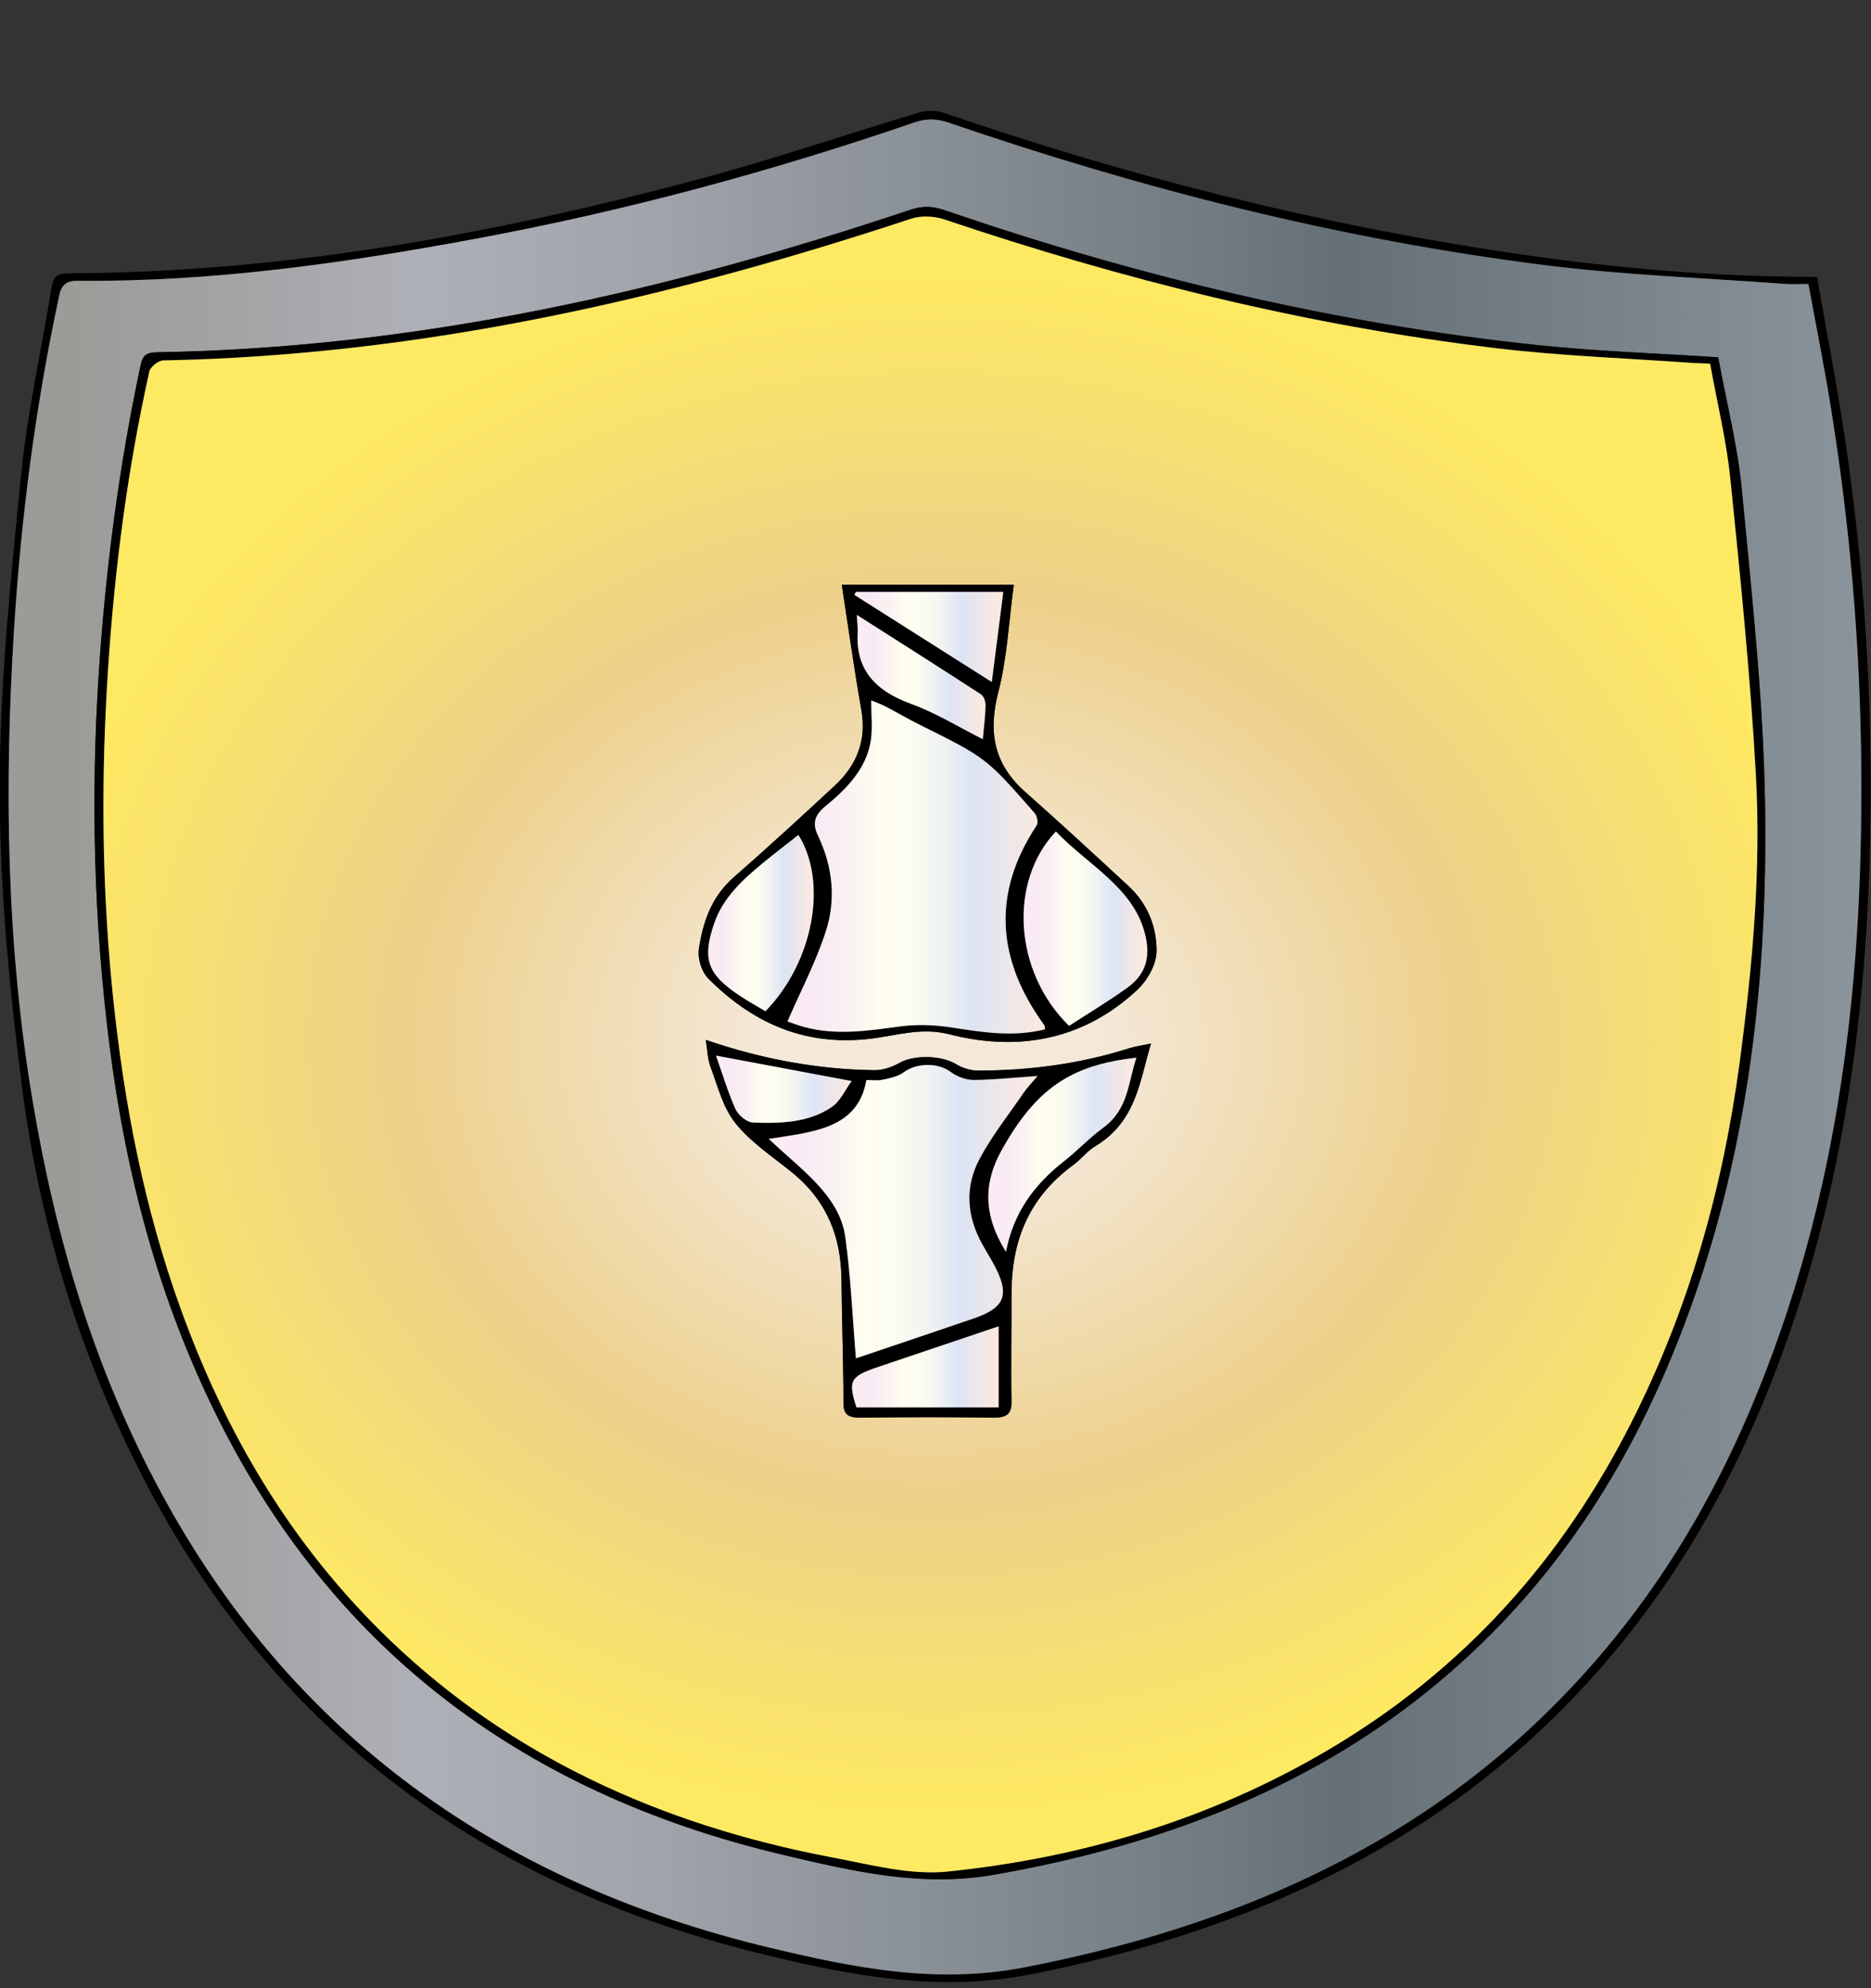 <?xml version="1.0" encoding="utf-8"?>
<!-- Generator: Adobe Illustrator 24.1.2, SVG Export Plug-In . SVG Version: 6.00 Build 0)  -->
<svg version="1.1" id="Layer_1" xmlns="http://www.w3.org/2000/svg" xmlns:xlink="http://www.w3.org/1999/xlink" x="0px" y="0px"
	 viewBox="800 360 320 340" style="enable-background:new 0 0 1920 1080;" xml:space="preserve">
<rect x="800" y="360" width="320" height="340" fill="#333333" stroke="none"/>
<style type="text/css">
	.st0{fill:url(#SVGID_1_);}
	.st1{fill:url(#SVGID_2_);}
	.st2{fill:url(#SVGID_3_);}
	.st3{fill:url(#SVGID_4_);}
	.st4{fill:url(#SVGID_5_);}
	.st5{fill:url(#SVGID_6_);}
	.st6{fill:url(#SVGID_7_);}
	.st7{fill:url(#SVGID_8_);}
	.st8{fill:url(#SVGID_9_);}
	.st9{fill:url(#SVGID_10_);}
	.st10{fill:url(#SVGID_11_);}
</style>
<g>
	<path d="M1110.77,407.35c1.72,9.96,3.66,19.76,5.07,29.63c2.68,18.8,4.07,37.69,4.1,56.64c0.06,35.12-3.89,69.76-17.19,103.25
		c-8.33,20.97-20.07,40.35-37.25,57.1c-23.83,23.24-54.09,36.69-89.04,43.63c-15.87,3.15-30.62,0.3-45.42-3.27
		c-50.6-12.21-84.93-40.23-106.1-80.74c-11.28-21.58-18.16-44.26-21.17-67.66c-2.17-16.92-3.82-33.99-3.82-50.99
		c0-17.85,1.87-35.72,3.64-53.54c1.07-10.85,3.52-21.6,5.26-32.41c0.26-1.6,0.86-2.24,2.87-2.25c37.04-0.14,72.8-6.72,107.93-16.13
		c12.69-3.4,25.07-7.63,37.64-11.39c1.19-0.36,2.81-0.37,3.97,0.02c31.23,10.75,63.33,18.95,96.51,23.92
		c16.4,2.46,32.93,4,49.61,4.17C1108.34,407.36,1109.32,407.35,1110.77,407.35z M1109.3,408.57c-1.61,0-2.82,0.08-4.01-0.01
		c-13.71-1.02-27.51-1.5-41.1-3.21c-35.13-4.42-68.97-13.06-101.89-24.35c-2.08-0.71-3.82-0.77-5.93-0.05
		c-24.37,8.37-49.33,15.12-75,19.89c-22.42,4.16-44.99,7.4-68.06,7.19c-1.83-0.02-2.76,0.59-3.16,2.43
		c-4.08,18.92-6.54,38.01-7.75,57.2c-1.69,26.95-1.31,53.86,3.19,80.66c3.88,23.12,10.43,45.6,21.93,66.88
		c21.21,39.26,55.12,66.22,104.41,77.95c14.06,3.34,28.09,6.22,43.17,3.31c33.58-6.48,62.99-18.99,86.52-40.81
		c17.14-15.89,29.16-34.4,37.74-54.61c15.53-36.58,19.54-74.59,18.93-113.14c-0.31-19.33-2.01-38.58-5.08-57.73
		C1112.06,423.01,1110.63,415.89,1109.3,408.57z"/>
	<linearGradient id="SVGID_1_" gradientUnits="userSpaceOnUse" x1="801.47" y1="539.036" x2="1118.347" y2="539.036">
		<stop  offset="0.034" style="stop-color:#9B9B98"/>
		<stop  offset="0.134" style="stop-color:#A4A5A7"/>
		<stop  offset="0.219" style="stop-color:#AEB0B7"/>
		<stop  offset="0.352" style="stop-color:#9FA3AA"/>
		<stop  offset="0.605" style="stop-color:#788187"/>
		<stop  offset="0.719" style="stop-color:#657076"/>
		<stop  offset="1" style="stop-color:#8B949A"/>
	</linearGradient>
	<path class="st0" d="M1109.3,408.57c1.34,7.33,2.77,14.44,3.91,21.59c3.07,19.15,4.77,38.4,5.08,57.73
		c0.61,38.56-3.4,76.56-18.93,113.14c-8.58,20.2-20.6,38.71-37.74,54.61c-23.53,21.82-52.94,34.33-86.52,40.81
		c-15.08,2.91-29.11,0.03-43.17-3.31c-49.29-11.72-83.2-38.69-104.41-77.95c-11.5-21.28-18.05-43.76-21.93-66.88
		c-4.5-26.79-4.88-53.71-3.19-80.66c1.21-19.19,3.67-38.28,7.75-57.2c0.4-1.84,1.33-2.45,3.16-2.43
		c23.06,0.21,45.64-3.03,68.06-7.19c25.67-4.77,50.64-11.52,75-19.89c2.11-0.72,3.85-0.66,5.93,0.05
		c32.92,11.29,66.76,19.93,101.89,24.35c13.59,1.71,27.39,2.19,41.1,3.21C1106.48,408.64,1107.68,408.57,1109.3,408.57z
		 M1093.87,421.1c-10.67-0.7-20.8-1.02-30.82-2.07c-35.05-3.69-68.75-11.84-101.47-23.07c-2.08-0.72-3.72-0.8-5.85-0.09
		c-41.47,13.89-84.03,23.64-128.9,24.38c-1.81,0.03-2.43,0.55-2.75,2.05c-3.76,17.52-6.04,35.18-7.2,52.95
		c-1.37,21.1-0.84,42.15,1.8,63.19c2.79,22.23,8.4,43.82,18.74,64.4c18.86,37.55,50.12,63.5,96.91,74.46
		c11.6,2.72,23.2,5.48,35.7,3.3c28.04-4.9,53.2-14.48,74.17-31.41c19.93-16.09,32.97-35.85,41.93-57.75
		c12.39-30.26,16.2-61.67,15.75-93.44c-0.26-18.04-2.26-36.08-3.96-54.08C1097.21,436.26,1095.26,428.7,1093.87,421.1z"/>
	<path d="M1093.87,421.1c1.39,7.6,3.34,15.16,4.06,22.81c1.7,18.01,3.7,36.04,3.96,54.08c0.45,31.77-3.37,63.18-15.75,93.44
		c-8.96,21.9-22,41.66-41.93,57.75c-20.98,16.94-46.13,26.51-74.17,31.41c-12.5,2.18-24.1-0.58-35.7-3.3
		c-46.78-10.96-78.05-36.91-96.91-74.46c-10.33-20.57-15.95-42.17-18.74-64.4c-2.64-21.04-3.18-42.09-1.8-63.19
		c1.15-17.77,3.44-35.43,7.2-52.95c0.32-1.5,0.95-2.02,2.75-2.05c44.87-0.75,87.43-10.5,128.9-24.38c2.13-0.71,3.76-0.62,5.85,0.09
		c32.72,11.23,66.42,19.38,101.47,23.07C1073.07,420.08,1083.2,420.4,1093.87,421.1z M1092.48,422.19
		c-1.29-0.06-2.16-0.07-3.02-0.14c-11.19-0.81-22.46-1.19-33.56-2.52c-32.54-3.89-63.87-11.74-94.39-22.03
		c-1.65-0.56-3.96-0.67-5.58-0.14c-41.25,13.61-83.46,23.39-128.01,24.26c-0.83,0.02-2.19,1.14-2.36,1.89
		c-4.03,18.06-6.26,36.32-7.29,54.66c-0.99,17.6-0.71,35.2,1.13,52.79c1.87,17.87,5.25,35.46,11.44,52.62
		c7.57,21.01,18.69,40.42,35.95,56.96c20.34,19.49,45.82,31.44,75.47,37.06c6.53,1.24,13.41,3.1,19.82,2.44
		c23.25-2.38,44.92-9.04,64.41-20.4c24.23-14.12,40.87-33.44,52.43-56.18c10.03-19.74,15.77-40.44,18.63-61.78
		c2.19-16.4,3.7-32.85,2.77-49.34c-0.95-16.82-2.64-33.62-4.35-50.4C1095.28,435.34,1093.67,428.8,1092.48,422.19z"/>
	
		<radialGradient id="SVGID_2_" cx="958.73" cy="538.33" r="232.835" gradientTransform="matrix(0.662 0 0 0.565 324.855 234.259)" gradientUnits="userSpaceOnUse">
		<stop  offset="0.18" style="stop-color:#F4E8D9"/>
		<stop  offset="0.59" style="stop-color:#EDD089"/>
		<stop  offset="1" style="stop-color:#FEE962"/>
	</radialGradient>
	<path class="st1" d="M1092.48,422.19c1.19,6.61,2.8,13.16,3.47,19.77c1.71,16.78,3.41,33.58,4.35,50.4
		c0.93,16.48-0.58,32.94-2.77,49.34c-2.85,21.34-8.6,42.04-18.63,61.78c-11.56,22.74-28.2,42.06-52.43,56.18
		c-19.49,11.36-41.15,18.01-64.41,20.4c-6.41,0.66-13.29-1.21-19.82-2.44c-29.65-5.62-55.13-17.57-75.47-37.06
		c-17.26-16.54-28.38-35.95-35.95-56.96c-6.18-17.16-9.56-34.75-11.44-52.62c-1.85-17.59-2.12-35.18-1.13-52.79
		c1.03-18.34,3.26-36.6,7.29-54.66c0.17-0.76,1.53-1.88,2.36-1.89c44.55-0.87,86.77-10.65,128.01-24.26
		c1.62-0.53,3.93-0.42,5.58,0.14c30.53,10.29,61.85,18.14,94.39,22.03c11.11,1.33,22.37,1.71,33.56,2.52
		C1090.32,422.11,1091.19,422.13,1092.48,422.19z M943.97,460.01c1.13,7.33,2.11,14.39,3.35,21.41c0.89,5.03-0.64,9.33-4.61,13
		c-5.67,5.25-11.36,10.48-17.2,15.6c-3.93,3.44-5.28,7.76-5.97,12.22c-0.26,1.68,0.43,3.96,1.7,5.22
		c7.18,7.1,15.84,11.51,27.45,10.2c4.49-0.51,8.79-2.03,13.63-0.79c12.41,3.17,23.34,0.63,32.12-7.52c1.85-1.72,3.36-4.46,3.37-6.73
		c0.01-4.02-1.45-8-4.83-11.12c-5.84-5.39-11.66-10.78-17.63-16.06c-5.63-4.98-6.28-10.61-4.59-17.16
		c1.52-5.9,1.78-12.04,2.63-18.26C963.55,460.01,954.23,460.01,943.97,460.01z M920.71,537.83c0.29,1.76,0.3,3.28,0.82,4.65
		c1.23,3.27,2.06,6.84,4.25,9.59c2.54,3.19,6.3,5.68,9.63,8.38c6.17,4.99,8.43,11.25,8.5,18.31c0.07,7.05,0.34,14.11,0.34,21.16
		c0,2.03,0.86,2.53,3.09,2.5c7.49-0.1,14.99-0.11,22.48,0c2.53,0.04,3.2-0.77,3.17-2.81c-0.11-6.07,0.02-12.14,0-18.22
		c-0.02-8.64,2.58-16.33,10.57-22.18c1.33-0.98,2.31-2.34,3.73-3.19c7.03-4.26,7.58-10.96,9.56-17.58
		c-1.56,0.34-2.73,0.49-3.82,0.84c-8.32,2.64-16.95,3.79-25.78,3.79c-1.26,0-2.7-0.46-3.73-1.09c-2.48-1.53-7.18-1.63-9.65-0.24
		c-1.22,0.69-2.83,1.28-4.25,1.26C939.77,542.89,930.26,541.11,920.71,537.83z"/>
	<path d="M943.97,460.01c10.26,0,19.58,0,29.42,0c-0.84,6.22-1.11,12.36-2.63,18.26c-1.69,6.55-1.04,12.18,4.59,17.16
		c5.97,5.28,11.8,10.67,17.63,16.06c3.38,3.12,4.84,7.1,4.83,11.12c0,2.27-1.51,5-3.37,6.73c-8.78,8.16-19.71,10.7-32.12,7.52
		c-4.83-1.24-9.13,0.29-13.63,0.79c-11.61,1.31-20.27-3.1-27.45-10.2c-1.27-1.26-1.96-3.55-1.7-5.22c0.69-4.46,2.04-8.78,5.97-12.22
		c5.84-5.11,11.53-10.35,17.2-15.6c3.97-3.67,5.5-7.97,4.61-13C946.08,474.39,945.1,467.34,943.97,460.01z M978.72,536.03
		c-0.04-0.33,0.01-0.55-0.09-0.69c-8.15-11.17-9.04-22.53-1.34-34.18c0.34-0.51,0.09-1.64-0.38-2.17
		c-8.24-9.42-8.27-9.4-19.44-14.97c-2.07-1.03-4.05-2.2-6.11-3.26c-0.74-0.39-1.56-0.66-2.36-0.99c0,2.46,0.25,4.63-0.05,6.75
		c-0.66,4.63-3.85,8.14-7.65,11.23c-1.88,1.53-2.47,2.9-1.4,5.14c2.52,5.27,3.11,10.89,1.35,16.34c-1.67,5.19-4.28,10.16-6.57,15.44
		c0.49,0.17,1.67,0.63,2.9,0.96c5.45,1.47,10.85,0.63,16.32-0.1c2.82-0.37,5.84-0.29,8.65,0.14
		C967.89,536.5,973.16,537.41,978.72,536.03z M982.84,535.43c3.41-2.21,6.82-4.25,9.99-6.53c3.47-2.5,3.94-5.7,2.94-9.46
		c-2.09-7.78-9.84-11.63-15.17-17.25C972.46,510.79,973.38,526.15,982.84,535.43z M936.55,502.78c-2.06,1.63-4.03,3.13-5.93,4.69
		c-3.65,3-7,6.07-8.49,10.47c-2.03,6-1.3,8.65,4.55,12.46c1.38,0.9,2.83,1.7,4.23,2.54C939.14,524.51,941.61,510.83,936.55,502.78z
		 M946.41,461.21c-0.1,0.18-0.2,0.35-0.3,0.53c7.72,4.89,15.44,9.79,23.51,14.9c0.69-5.42,1.32-10.35,1.97-15.42
		C963.04,461.21,954.72,461.21,946.41,461.21z M946.54,465.15c0.08,1.48,0.2,2.31,0.16,3.13c-0.33,5.89,2.64,9.74,9.11,12.08
		c4.26,1.54,8.08,3.94,12.29,6.05c0.2-2.23,0.45-4.01,0.47-5.78c0.01-0.65-0.28-1.56-0.82-1.91
		C960.94,474.29,954.06,469.94,946.54,465.15z"/>
	<path d="M920.71,537.83c9.56,3.27,19.06,5.06,28.92,5.19c1.42,0.02,3.02-0.57,4.25-1.26c2.47-1.4,7.17-1.29,9.65,0.24
		c1.03,0.64,2.48,1.09,3.73,1.09c8.83-0.01,17.46-1.15,25.78-3.79c1.09-0.35,2.26-0.5,3.82-0.84c-1.98,6.62-2.53,13.32-9.56,17.58
		c-1.41,0.86-2.4,2.22-3.73,3.19c-8,5.85-10.6,13.55-10.57,22.18c0.02,6.07-0.11,12.14,0,18.22c0.04,2.04-0.64,2.85-3.17,2.81
		c-7.49-0.12-14.99-0.1-22.48,0c-2.24,0.03-3.09-0.47-3.09-2.5c-0.01-7.05-0.27-14.11-0.34-21.16c-0.07-7.06-2.34-13.32-8.5-18.31
		c-3.34-2.7-7.1-5.2-9.63-8.38c-2.19-2.75-3.02-6.33-4.25-9.59C921.01,541.11,921,539.59,920.71,537.83z M946.39,592.29
		c6.68-2.25,13.4-4.52,20.11-6.79c5.15-1.74,6.15-3.84,3.94-8.38c-0.72-1.47-1.63-2.88-2.43-4.32c-2.65-4.77-3.03-9.74-0.52-14.49
		c2.1-3.99,5.03-7.67,7.63-11.47c0.57-0.83,1.3-1.57,2.35-2.82c-4.19,0.29-7.59,0.67-10.99,0.68c-1.3,0-2.86-0.61-3.86-1.36
		c-2.18-1.63-5.81-1.62-8.08,0.07c-0.93,0.69-2.35,0.99-3.61,1.26c-0.88,0.19-1.87,0.04-2.74,0.04c-1.46,8.38-9.14,8.87-16.69,10.07
		c5.44,5.23,12.08,9.59,13.08,16.79C945.51,578.33,945.79,585.18,946.39,592.29z M972.05,574.09c1.27-6.67,4.76-11.43,9.85-15.44
		c2.34-1.85,4.35-4.01,6.77-5.78c4.37-3.2,4.25-7.73,5.69-11.99c-11.29,1.22-17.21,5.38-23.01,15.74
		C968.19,562.24,968.12,567.75,972.05,574.09z M970.8,600.68c0-4.68,0-9.11,0-13.87c-7.06,2.38-13.78,4.65-20.51,6.92
		c-4.9,1.65-5.29,2.34-3.81,6.95C954.48,600.68,962.5,600.68,970.8,600.68z M945.66,544.87c-8.11-1.52-15.4-2.89-23.2-4.35
		c1.16,3.28,2.04,6.28,3.33,9.14c0.44,0.98,1.89,2.26,2.94,2.3c4.74,0.2,9.61,0.04,13.51-2.64
		C943.76,548.28,944.52,546.42,945.66,544.87z"/>
	<linearGradient id="SVGID_3_" gradientUnits="userSpaceOnUse" x1="934.684" y1="508.257" x2="978.723" y2="508.257">
		<stop  offset="0" style="stop-color:#FDEBF3"/>
		<stop  offset="0.112" style="stop-color:#F7EAF3"/>
		<stop  offset="0.23" style="stop-color:#FAF1F2"/>
		<stop  offset="0.354" style="stop-color:#FFFEF0"/>
		<stop  offset="0.478" style="stop-color:#FBFBF0"/>
		<stop  offset="0.595" style="stop-color:#F0F3F2"/>
		<stop  offset="0.709" style="stop-color:#DDE5F4"/>
		<stop  offset="0.714" style="stop-color:#DCE4F4"/>
		<stop  offset="1" style="stop-color:#FEE9DF"/>
	</linearGradient>
	<path class="st2" d="M978.72,536.03c-5.56,1.38-10.83,0.47-16.17-0.35c-2.81-0.43-5.84-0.52-8.65-0.14
		c-5.47,0.73-10.87,1.57-16.32,0.1c-1.23-0.33-2.41-0.8-2.9-0.96c2.29-5.28,4.9-10.25,6.57-15.44c1.76-5.45,1.17-11.07-1.35-16.34
		c-1.07-2.24-0.49-3.6,1.4-5.14c3.8-3.09,6.99-6.6,7.65-11.23c0.3-2.11,0.05-4.29,0.05-6.75c0.79,0.33,1.61,0.6,2.36,0.99
		c2.05,1.07,4.03,2.23,6.11,3.26c11.18,5.57,11.2,5.55,19.44,14.97c0.46,0.53,0.72,1.65,0.38,2.17c-7.7,11.65-6.81,23.01,1.34,34.18
		C978.73,535.48,978.68,535.7,978.72,536.03z"/>
	<linearGradient id="SVGID_4_" gradientUnits="userSpaceOnUse" x1="975.063" y1="518.807" x2="996.232" y2="518.807">
		<stop  offset="0" style="stop-color:#FDEBF3"/>
		<stop  offset="0.112" style="stop-color:#F7EAF3"/>
		<stop  offset="0.23" style="stop-color:#FAF1F2"/>
		<stop  offset="0.354" style="stop-color:#FFFEF0"/>
		<stop  offset="0.478" style="stop-color:#FBFBF0"/>
		<stop  offset="0.595" style="stop-color:#F0F3F2"/>
		<stop  offset="0.709" style="stop-color:#DDE5F4"/>
		<stop  offset="0.714" style="stop-color:#DCE4F4"/>
		<stop  offset="1" style="stop-color:#FEE9DF"/>
	</linearGradient>
	<path class="st3" d="M982.84,535.43c-9.47-9.28-10.38-24.64-2.25-33.24c5.33,5.63,13.09,9.48,15.17,17.25
		c1.01,3.76,0.53,6.96-2.94,9.46C989.67,531.18,986.25,533.22,982.84,535.43z"/>
	<linearGradient id="SVGID_5_" gradientUnits="userSpaceOnUse" x1="921.105" y1="517.862" x2="939.173" y2="517.862">
		<stop  offset="0" style="stop-color:#FDEBF3"/>
		<stop  offset="0.112" style="stop-color:#F7EAF3"/>
		<stop  offset="0.23" style="stop-color:#FAF1F2"/>
		<stop  offset="0.354" style="stop-color:#FFFEF0"/>
		<stop  offset="0.478" style="stop-color:#FBFBF0"/>
		<stop  offset="0.595" style="stop-color:#F0F3F2"/>
		<stop  offset="0.709" style="stop-color:#DDE5F4"/>
		<stop  offset="0.714" style="stop-color:#DCE4F4"/>
		<stop  offset="1" style="stop-color:#FEE9DF"/>
	</linearGradient>
	<path class="st4" d="M936.55,502.78c5.07,8.05,2.59,21.73-5.63,30.15c-1.4-0.84-2.86-1.64-4.23-2.54
		c-5.85-3.82-6.58-6.46-4.55-12.46c1.49-4.4,4.84-7.47,8.49-10.47C932.52,505.91,934.49,504.41,936.55,502.78z"/>
	<linearGradient id="SVGID_6_" gradientUnits="userSpaceOnUse" x1="946.114" y1="468.922" x2="971.598" y2="468.922">
		<stop  offset="0" style="stop-color:#FDEBF3"/>
		<stop  offset="0.112" style="stop-color:#F7EAF3"/>
		<stop  offset="0.23" style="stop-color:#FAF1F2"/>
		<stop  offset="0.354" style="stop-color:#FFFEF0"/>
		<stop  offset="0.478" style="stop-color:#FBFBF0"/>
		<stop  offset="0.595" style="stop-color:#F0F3F2"/>
		<stop  offset="0.709" style="stop-color:#DDE5F4"/>
		<stop  offset="0.714" style="stop-color:#DCE4F4"/>
		<stop  offset="1" style="stop-color:#FEE9DF"/>
	</linearGradient>
	<path class="st5" d="M946.41,461.21c8.31,0,16.63,0,25.19,0c-0.65,5.08-1.28,10-1.97,15.42c-8.07-5.11-15.79-10.01-23.51-14.9
		C946.21,461.56,946.31,461.39,946.41,461.21z"/>
	<linearGradient id="SVGID_7_" gradientUnits="userSpaceOnUse" x1="946.538" y1="475.778" x2="968.564" y2="475.778">
		<stop  offset="0" style="stop-color:#FDEBF3"/>
		<stop  offset="0.112" style="stop-color:#F7EAF3"/>
		<stop  offset="0.23" style="stop-color:#FAF1F2"/>
		<stop  offset="0.354" style="stop-color:#FFFEF0"/>
		<stop  offset="0.478" style="stop-color:#FBFBF0"/>
		<stop  offset="0.595" style="stop-color:#F0F3F2"/>
		<stop  offset="0.709" style="stop-color:#DDE5F4"/>
		<stop  offset="0.714" style="stop-color:#DCE4F4"/>
		<stop  offset="1" style="stop-color:#FEE9DF"/>
	</linearGradient>
	<path class="st6" d="M946.54,465.15c7.52,4.79,14.4,9.14,21.2,13.57c0.54,0.35,0.83,1.26,0.82,1.91c-0.03,1.78-0.27,3.55-0.47,5.78
		c-4.21-2.11-8.04-4.51-12.29-6.05c-6.47-2.34-9.44-6.19-9.11-12.08C946.74,467.46,946.62,466.63,946.54,465.15z"/>
	<linearGradient id="SVGID_8_" gradientUnits="userSpaceOnUse" x1="931.494" y1="567.203" x2="977.466" y2="567.203">
		<stop  offset="0" style="stop-color:#FDEBF3"/>
		<stop  offset="0.112" style="stop-color:#F7EAF3"/>
		<stop  offset="0.23" style="stop-color:#FAF1F2"/>
		<stop  offset="0.354" style="stop-color:#FFFEF0"/>
		<stop  offset="0.478" style="stop-color:#FBFBF0"/>
		<stop  offset="0.595" style="stop-color:#F0F3F2"/>
		<stop  offset="0.709" style="stop-color:#DDE5F4"/>
		<stop  offset="0.714" style="stop-color:#DCE4F4"/>
		<stop  offset="1" style="stop-color:#FEE9DF"/>
	</linearGradient>
	<path class="st7" d="M946.39,592.29c-0.6-7.11-0.88-13.96-1.82-20.74c-1-7.2-7.64-11.56-13.08-16.79
		c7.56-1.2,15.24-1.69,16.69-10.07c0.87,0,1.85,0.15,2.74-0.04c1.26-0.27,2.67-0.56,3.61-1.26c2.28-1.68,5.9-1.7,8.08-0.07
		c1.01,0.75,2.56,1.36,3.86,1.36c3.4-0.01,6.79-0.39,10.99-0.68c-1.05,1.25-1.79,1.99-2.35,2.82c-2.6,3.8-5.53,7.48-7.63,11.47
		c-2.5,4.76-2.13,9.73,0.52,14.49c0.8,1.44,1.71,2.85,2.43,4.32c2.21,4.54,1.21,6.63-3.94,8.38
		C959.79,587.77,953.07,590.04,946.39,592.29z"/>
	<linearGradient id="SVGID_9_" gradientUnits="userSpaceOnUse" x1="969.036" y1="557.482" x2="994.356" y2="557.482">
		<stop  offset="0" style="stop-color:#FDEBF3"/>
		<stop  offset="0.112" style="stop-color:#F7EAF3"/>
		<stop  offset="0.23" style="stop-color:#FAF1F2"/>
		<stop  offset="0.354" style="stop-color:#FFFEF0"/>
		<stop  offset="0.478" style="stop-color:#FBFBF0"/>
		<stop  offset="0.595" style="stop-color:#F0F3F2"/>
		<stop  offset="0.709" style="stop-color:#DDE5F4"/>
		<stop  offset="0.714" style="stop-color:#DCE4F4"/>
		<stop  offset="1" style="stop-color:#FEE9DF"/>
	</linearGradient>
	<path class="st8" d="M972.05,574.09c-3.93-6.34-3.86-11.85-0.7-17.47c5.8-10.36,11.72-14.52,23.01-15.74
		c-1.44,4.26-1.33,8.79-5.69,11.99c-2.41,1.77-4.42,3.94-6.77,5.78C976.81,562.66,973.32,567.42,972.05,574.09z"/>
	<linearGradient id="SVGID_10_" gradientUnits="userSpaceOnUse" x1="945.717" y1="593.749" x2="970.798" y2="593.749">
		<stop  offset="0" style="stop-color:#FDEBF3"/>
		<stop  offset="0.112" style="stop-color:#F7EAF3"/>
		<stop  offset="0.23" style="stop-color:#FAF1F2"/>
		<stop  offset="0.354" style="stop-color:#FFFEF0"/>
		<stop  offset="0.478" style="stop-color:#FBFBF0"/>
		<stop  offset="0.595" style="stop-color:#F0F3F2"/>
		<stop  offset="0.709" style="stop-color:#DDE5F4"/>
		<stop  offset="0.714" style="stop-color:#DCE4F4"/>
		<stop  offset="1" style="stop-color:#FEE9DF"/>
	</linearGradient>
	<path class="st9" d="M970.8,600.68c-8.3,0-16.32,0-24.32,0c-1.48-4.61-1.09-5.3,3.81-6.95c6.73-2.27,13.45-4.54,20.51-6.92
		C970.8,591.58,970.8,596,970.8,600.68z"/>
	<linearGradient id="SVGID_11_" gradientUnits="userSpaceOnUse" x1="922.464" y1="546.268" x2="945.661" y2="546.268">
		<stop  offset="0" style="stop-color:#FDEBF3"/>
		<stop  offset="0.112" style="stop-color:#F7EAF3"/>
		<stop  offset="0.23" style="stop-color:#FAF1F2"/>
		<stop  offset="0.354" style="stop-color:#FFFEF0"/>
		<stop  offset="0.478" style="stop-color:#FBFBF0"/>
		<stop  offset="0.595" style="stop-color:#F0F3F2"/>
		<stop  offset="0.709" style="stop-color:#DDE5F4"/>
		<stop  offset="0.714" style="stop-color:#DCE4F4"/>
		<stop  offset="1" style="stop-color:#FEE9DF"/>
	</linearGradient>
	<path class="st10" d="M945.66,544.87c-1.15,1.55-1.9,3.41-3.42,4.45c-3.9,2.68-8.77,2.84-13.51,2.64c-1.05-0.04-2.49-1.32-2.94-2.3
		c-1.29-2.87-2.18-5.87-3.33-9.14C930.26,541.98,937.55,543.35,945.66,544.87z"/>
</g>
</svg>
